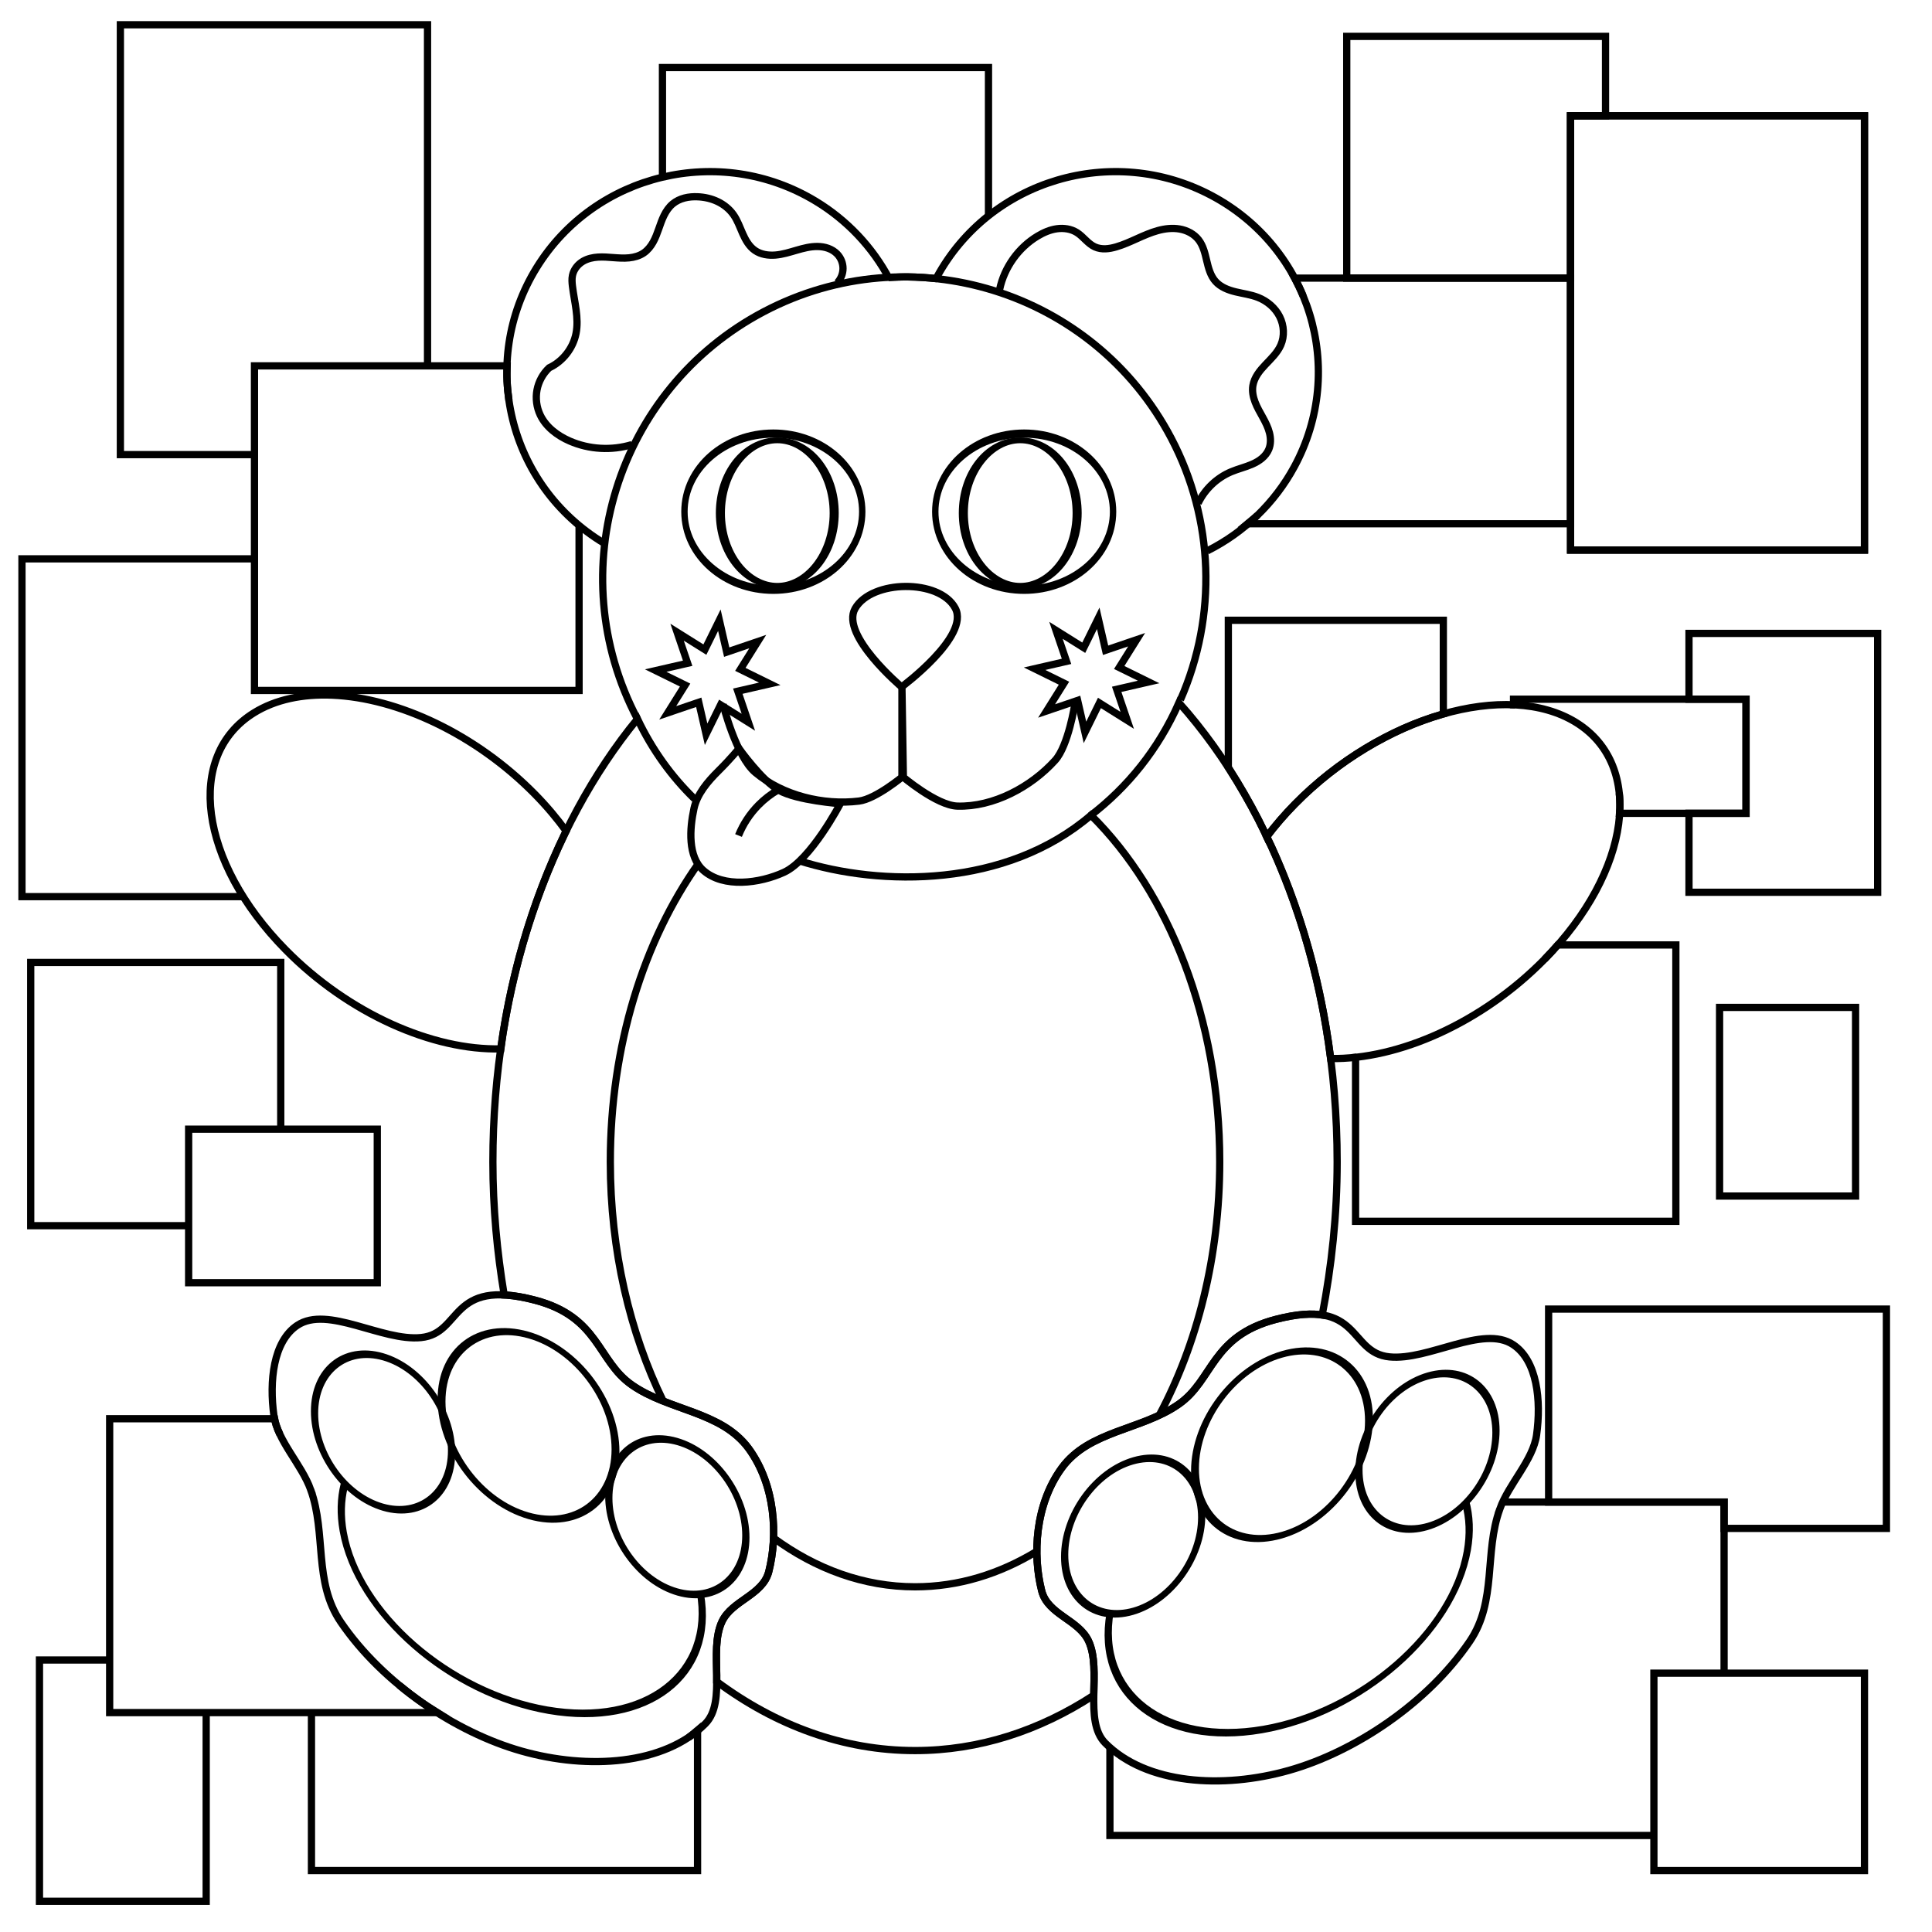 <?xml version="1.0" encoding="UTF-8" standalone="no"?>
<!-- Created with Inkscape (http://www.inkscape.org/) -->

<svg
   xmlns:dc="http://purl.org/dc/elements/1.1/"
   xmlns:cc="http://creativecommons.org/ns#"
   xmlns:rdf="http://www.w3.org/1999/02/22-rdf-syntax-ns#"
   xmlns:svg="http://www.w3.org/2000/svg"
   xmlns="http://www.w3.org/2000/svg"
   xmlns:sodipodi="http://sodipodi.sourceforge.net/DTD/sodipodi-0.dtd"
   xmlns:inkscape="http://www.inkscape.org/namespaces/inkscape"
   width="800"
   height="800"
   id="svg2"
   version="1.1"
   inkscape:version="0.48.4 r9939"
   sodipodi:docname="svg5.svg">
  <defs
     id="defs4">
    <inkscape:path-effect
       effect="spiro"
       id="path-effect3137"
       is_visible="true" />
    <inkscape:path-effect
       effect="spiro"
       id="path-effect3064"
       is_visible="true" />
    <inkscape:path-effect
       effect="spiro"
       id="path-effect3060"
       is_visible="true" />
    <inkscape:path-effect
       effect="spiro"
       id="path-effect3056"
       is_visible="true" />
    <inkscape:path-effect
       effect="spiro"
       id="path-effect3052"
       is_visible="true" />
    <inkscape:path-effect
       effect="skeletal"
       id="path-effect3048"
       is_visible="true"
       pattern="M 0,0 0,10 10,5 z"
       copytype="single_stretched"
       prop_scale="1"
       scale_y_rel="false"
       spacing="0"
       normal_offset="0"
       tang_offset="0"
       prop_units="false"
       vertical_pattern="false"
       fuse_tolerance="0" />
    <inkscape:path-effect
       effect="spiro"
       id="path-effect3046"
       is_visible="true" />
    <inkscape:path-effect
       fuse_tolerance="0"
       vertical_pattern="false"
       prop_units="false"
       tang_offset="0"
       normal_offset="0"
       spacing="0"
       scale_y_rel="false"
       prop_scale="1"
       copytype="single_stretched"
       pattern="m 691.993,229.857 10,5 0,-10 z"
       is_visible="true"
       id="path-effect3212"
       effect="skeletal" />
    <inkscape:path-effect
       is_visible="true"
       id="path-effect3210"
       effect="spiro" />
    <inkscape:path-effect
       effect="skeletal"
       id="path-effect3206"
       is_visible="true"
       pattern="m 708.002,220.252 10,5 0,-10 z"
       copytype="single_stretched"
       prop_scale="1"
       scale_y_rel="false"
       spacing="0"
       normal_offset="0"
       tang_offset="0"
       prop_units="false"
       vertical_pattern="false"
       fuse_tolerance="0" />
    <inkscape:path-effect
       effect="spiro"
       id="path-effect3204"
       is_visible="true" />
    <inkscape:path-effect
       effect="skeletal"
       id="path-effect3200"
       is_visible="true"
       pattern="m 691.459,218.117 10,5 0,-10 z"
       copytype="single_stretched"
       prop_scale="1"
       scale_y_rel="false"
       spacing="0"
       normal_offset="0"
       tang_offset="0"
       prop_units="false"
       vertical_pattern="false"
       fuse_tolerance="0" />
    <inkscape:path-effect
       effect="spiro"
       id="path-effect3198"
       is_visible="true" />
    <inkscape:path-effect
       effect="skeletal"
       id="path-effect3194"
       is_visible="true"
       pattern="m 695.728,221.319 10,5 0,-10 z"
       copytype="single_stretched"
       prop_scale="1"
       scale_y_rel="false"
       spacing="0"
       normal_offset="0"
       tang_offset="0"
       prop_units="false"
       vertical_pattern="false"
       fuse_tolerance="0" />
    <inkscape:path-effect
       effect="spiro"
       id="path-effect3192"
       is_visible="true" />
    <inkscape:path-effect
       effect="skeletal"
       id="path-effect3188"
       is_visible="true"
       pattern="m 699.997,219.718 10,5 0,-10 z"
       copytype="single_stretched"
       prop_scale="1"
       scale_y_rel="false"
       spacing="0"
       normal_offset="0"
       tang_offset="0"
       prop_units="false"
       vertical_pattern="false"
       fuse_tolerance="0" />
    <inkscape:path-effect
       effect="spiro"
       id="path-effect3186"
       is_visible="true" />
    <inkscape:path-effect
       effect="skeletal"
       id="path-effect3182"
       is_visible="true"
       pattern="m 699.464,223.453 10,5 0,-10 z"
       copytype="single_stretched"
       prop_scale="1"
       scale_y_rel="false"
       spacing="0"
       normal_offset="0"
       tang_offset="0"
       prop_units="false"
       vertical_pattern="false"
       fuse_tolerance="0" />
    <inkscape:path-effect
       effect="spiro"
       id="path-effect3180"
       is_visible="true" />
    <inkscape:path-effect
       effect="skeletal"
       id="path-effect3176"
       is_visible="true"
       pattern="m 695.728,221.319 10,5 0,-10 z"
       copytype="single_stretched"
       prop_scale="1"
       scale_y_rel="false"
       spacing="0"
       normal_offset="0"
       tang_offset="0"
       prop_units="false"
       vertical_pattern="false"
       fuse_tolerance="0" />
    <inkscape:path-effect
       effect="spiro"
       id="path-effect3174"
       is_visible="true" />
    <inkscape:path-effect
       effect="skeletal"
       id="path-effect3170"
       is_visible="true"
       pattern="m 705.863,229.054 10,5 0,-10 z"
       copytype="single_stretched"
       prop_scale="1"
       scale_y_rel="false"
       spacing="0"
       normal_offset="0"
       tang_offset="0"
       prop_units="false"
       vertical_pattern="false"
       fuse_tolerance="0" />
    <inkscape:path-effect
       effect="spiro"
       id="path-effect3168"
       is_visible="true" />
    <inkscape:path-effect
       effect="skeletal"
       id="path-effect3164"
       is_visible="true"
       pattern="m 692.527,232.525 10,5 0,-10 z"
       copytype="single_stretched"
       prop_scale="1"
       scale_y_rel="false"
       spacing="0"
       normal_offset="0"
       tang_offset="0"
       prop_units="false"
       vertical_pattern="false"
       fuse_tolerance="0" />
    <inkscape:path-effect
       effect="spiro"
       id="path-effect3162"
       is_visible="true" />
    <inkscape:path-effect
       effect="skeletal"
       id="path-effect3158"
       is_visible="true"
       pattern="m 709.069,242.131 10,5 0,-10 z"
       copytype="single_stretched"
       prop_scale="1"
       scale_y_rel="false"
       spacing="0"
       normal_offset="0"
       tang_offset="0"
       prop_units="false"
       vertical_pattern="false"
       fuse_tolerance="0" />
    <inkscape:path-effect
       effect="spiro"
       id="path-effect3156"
       is_visible="true" />
    <inkscape:path-effect
       effect="skeletal"
       id="path-effect3152"
       is_visible="true"
       pattern="m 682.921,208.512 10,5 0,-10 z"
       copytype="single_stretched"
       prop_scale="1"
       scale_y_rel="false"
       spacing="0"
       normal_offset="0"
       tang_offset="0"
       prop_units="false"
       vertical_pattern="false"
       fuse_tolerance="0" />
    <inkscape:path-effect
       effect="spiro"
       id="path-effect3150"
       is_visible="true" />
    <inkscape:path-effect
       effect="skeletal"
       id="path-effect3146"
       is_visible="true"
       pattern="m 699.997,222.92 10,5 0,-10 z"
       copytype="single_stretched"
       prop_scale="1"
       scale_y_rel="false"
       spacing="0"
       normal_offset="0"
       tang_offset="0"
       prop_units="false"
       vertical_pattern="false"
       fuse_tolerance="0" />
    <inkscape:path-effect
       effect="spiro"
       id="path-effect3144"
       is_visible="true" />
    <inkscape:path-effect
       effect="skeletal"
       id="path-effect3140"
       is_visible="true"
       pattern="m 695.728,221.319 10,5 0,-10 z"
       copytype="single_stretched"
       prop_scale="1"
       scale_y_rel="false"
       spacing="0"
       normal_offset="0"
       tang_offset="0"
       prop_units="false"
       vertical_pattern="false"
       fuse_tolerance="0" />
    <inkscape:path-effect
       effect="spiro"
       id="path-effect3138"
       is_visible="true" />
    <inkscape:path-effect
       effect="skeletal"
       id="path-effect3134"
       is_visible="true"
       pattern="m 696.796,228.79 10,5 0,-10 z"
       copytype="single_stretched"
       prop_scale="1"
       scale_y_rel="false"
       spacing="0"
       normal_offset="0"
       tang_offset="0"
       prop_units="false"
       vertical_pattern="false"
       fuse_tolerance="0" />
    <inkscape:path-effect
       effect="spiro"
       id="path-effect3132"
       is_visible="true" />
    <inkscape:path-effect
       effect="skeletal"
       id="path-effect3128"
       is_visible="true"
       pattern="m 691.993,213.848 10,5 0,-10 z"
       copytype="single_stretched"
       prop_scale="1"
       scale_y_rel="false"
       spacing="0"
       normal_offset="0"
       tang_offset="0"
       prop_units="false"
       vertical_pattern="false"
       fuse_tolerance="0" />
    <inkscape:path-effect
       effect="spiro"
       id="path-effect3126"
       is_visible="true" />
    <inkscape:path-effect
       effect="skeletal"
       id="path-effect3122"
       is_visible="true"
       pattern="M 0,5 10,10 10,0 z"
       copytype="single_stretched"
       prop_scale="1"
       scale_y_rel="false"
       spacing="0"
       normal_offset="0"
       tang_offset="0"
       prop_units="false"
       vertical_pattern="false"
       fuse_tolerance="0" />
    <inkscape:path-effect
       effect="spiro"
       id="path-effect3120"
       is_visible="true" />
    <inkscape:path-effect
       effect="skeletal"
       id="path-effect3116"
       is_visible="true"
       pattern="M 0,5 10,10 10,0 z"
       copytype="single_stretched"
       prop_scale="1"
       scale_y_rel="false"
       spacing="0"
       normal_offset="0"
       tang_offset="0"
       prop_units="false"
       vertical_pattern="false"
       fuse_tolerance="0" />
    <inkscape:path-effect
       effect="spiro"
       id="path-effect3114"
       is_visible="true" />
    <inkscape:path-effect
       effect="skeletal"
       id="path-effect3110"
       is_visible="true"
       pattern="M 0,0 0,10 10,5 z"
       copytype="single_stretched"
       prop_scale="1"
       scale_y_rel="false"
       spacing="0"
       normal_offset="0"
       tang_offset="0"
       prop_units="false"
       vertical_pattern="false"
       fuse_tolerance="0" />
    <inkscape:path-effect
       effect="spiro"
       id="path-effect3108"
       is_visible="true" />
  </defs>
  <sodipodi:namedview
     id="base"
     pagecolor="#ffffff"
     bordercolor="#666666"
     borderopacity="1.0"
     inkscape:pageopacity="0.0"
     inkscape:pageshadow="2"
     inkscape:zoom="0.675"
     inkscape:cx="400"
     inkscape:cy="400"
     inkscape:document-units="px"
     inkscape:current-layer="layer1"
     showgrid="false"
     showguides="true"
     inkscape:guide-bbox="true"
     inkscape:snap-grids="true"
     inkscape:window-width="1366"
     inkscape:window-height="718"
     inkscape:window-x="0"
     inkscape:window-y="0"
     inkscape:window-maximized="1">
    <inkscape:grid
       type="xygrid"
       id="grid2997"
       empspacing="5"
       visible="true"
       enabled="true"
       snapvisiblegridlinesonly="true" />
  </sodipodi:namedview>
  <g
     inkscape:label="Layer 1"
     inkscape:groupmode="layer"
     id="layer1"
     transform="translate(0,-252.362)">
    <path
       style="fill:none;stroke:#000000;stroke-width:3"
       d="m 177.031,403.862 0,-141.25 -127.188,0 0,178 55.531,0"
       id="rect3278" />
    <path
       style="fill:none;stroke:#000000;stroke-width:3"
       d="m 520.625,465.8 c -1.292,1.248 -2.785,2.274 -4.156,3.438 l 133.875,0 0,-101.719 -114.281,0 c 0.035,0.066 0.09,0.122 0.125,0.188 1.257,2.357 2.386,4.76 3.406,7.219"
       id="path3288" />
    <rect
       y="669.508"
       x="712.041"
       height="78.112"
       width="56.314"
       id="rect3282"
       style="fill:none;stroke:#000000;stroke-width:3" />
    <path
       style="fill:none;stroke:#000000;stroke-width:3"
       d="m 459.594,975.706 0,36.687 225.25,0"
       id="path3084" />
    <path
       style="fill:none;stroke:#000000;stroke-width:3"
       d="m 713.906,945.175 0,-70.844 -91.469,0"
       id="path3144" />
    <rect
       y="719.931"
       x="78.112"
       height="63.58"
       width="78.112"
       id="rect3286"
       style="fill:none;stroke:#000000;stroke-width:3" />
    <path
       style="fill:none;stroke:#000000;stroke-width:3"
       d="m 105.375,483.768 -96.281,0 0,139.875 91.625,0"
       id="path3251" />
    <rect
       y="300.304"
       x="650.33"
       height="179.84"
       width="121.71"
       id="rect3290"
       style="fill:none;stroke:#000000;stroke-width:3" />
    <path
       style="fill:none;stroke:#000000;stroke-width:3"
       d="m 561.781,690.143 c -0.16,0.018 -0.309,0.014 -0.469,0.031 l 0,67.906 132.625,0 0,-114.438 -48.906,0 c -1.742,1.985 -3.524,3.959 -5.438,5.906"
       id="path3160" />
    <path
       style="fill:none;stroke:#000000;stroke-width:3"
       d="m 128.969,961.518 0,65.406 159.875,0 0,-58.188 c -1.256,1.041 -2.407,2.186 -3.781,3.094"
       id="path3139" />
    <path
       style="fill:none;stroke:#000000;stroke-width:3"
       d="m 115.875,846.237 c -0.601,-1.274 -1.111,-2.525 -1.531,-3.812 -0.279,-0.855 -0.447,-1.731 -0.625,-2.594 l -68.312,0 0,121.688 135.781,0 c -2.104,-1.322 -4.228,-2.595 -6.281,-4.031 -3.279,-2.293 -6.464,-4.72 -9.562,-7.281"
       id="path3134" />
    <path
       style="fill:none;stroke:#000000;stroke-width:3"
       d="m 409.312,341.152 0,-60.821 -135,0 0,45.406"
       id="path3097" />
    <path
       style="fill:none;stroke:#000000;stroke-width:3"
       d="m 367.906,367.3 c 2.703,-0.14 5.399,-0.317 8.094,-0.281 4.027,0.054 8.046,0.31 12.031,0.75"
       id="rect3298" />
    <path
       style="fill:none;stroke:#000000;stroke-width:3"
       d="m 670.5,580.737 c 0.211,2.038 0.293,4.146 0.25,6.281 -0.014,0.695 -0.115,1.421 -0.156,2.125 l 52.406,0 0,-47.25 -96.281,0 0,2.344 c 0.236,0.01 0.484,-0.013 0.719,0"
       id="path3165" />
    <path
       style="fill:none;stroke:#000000;stroke-width:3"
       d="m 597.656,548.018 0,-38.812 -89.031,0 0,61 c 0.144,0.223 0.294,0.433 0.438,0.656 2.134,3.317 4.185,6.742 6.188,10.219 2.003,3.477 3.946,7.027 5.812,10.656 1.198,2.329 2.298,4.736 3.438,7.125 1.727,-2.291 3.553,-4.555 5.5,-6.812 1.947,-2.258 4.016,-4.508 6.188,-6.719 2.235,-2.275 4.521,-4.457 6.875,-6.562 2.354,-2.106 4.766,-4.131 7.219,-6.062 2.452,-1.931 4.968,-3.781 7.5,-5.531 2.532,-1.751 5.096,-3.404 7.688,-4.969 2.591,-1.565 5.212,-3.033 7.844,-4.406 2.631,-1.373 5.254,-2.668 7.906,-3.844 2.652,-1.176 5.316,-2.246 7.969,-3.219 2.653,-0.973 5.303,-1.83 7.938,-2.594 0.178,-0.052 0.354,-0.074 0.531,-0.125 z"
       id="path3153" />
    <path
       style="fill:none;stroke:#000000;stroke-width:3"
       d="m 116.25,719.925 0,-69.031 -103.531,0 0,109 65.406,0"
       id="rect3304" />
    <rect
       y="945.185"
       x="684.845"
       height="81.745"
       width="87.195"
       id="rect3306"
       style="fill:none;stroke:#000000;stroke-width:3" />
    <path
       style="fill:none;stroke:#000000;stroke-width:3"
       d="m 210.75,418.143 c -0.381,-2.631 -0.657,-5.276 -0.781,-7.938 -0.099,-2.111 -0.034,-4.225 0.031,-6.344 l 5e-5,0 -104.625,0 0,134.406 134.406,0 0,-68.469"
       id="path3182" />
    <path
       style="fill:none;stroke:#000000;stroke-width:3"
       d="m 45.406,939.737 -29.062,0 0,99.906 69.031,0 0,-78.125"
       id="path3263" />
    <path
       style="fill:none;stroke:#000000;stroke-width:3"
       d="m 641.25,794.425 0,79.906 72.656,0 0,10.906 67.219,0 0,-90.812 -139.875,0 z"
       id="rect3314" />
    <path
       style="fill:none;stroke:#000000;stroke-width:3"
       d="m 699.375,514.643 0,27.25 23.625,0 0,47.25 -23.625,0 0,32.688 78.125,0 0,-107.188 -78.125,0 z"
       id="rect3316" />
    <path
       style="fill:none;stroke:#000000;stroke-width:3;stroke-linecap:butt;stroke-linejoin:miter;stroke-opacity:1"
       inkscape:path-effect="#path-effect3060"
       inkscape:original-d="m 413.93563,372.14449 c 5.80942,-7.34329 10.30716,-16.35072 15.694,-22.00453 0.74012,-0.74012 13.97844,-3.79934 16.2963,-1.48148 2.17499,2.17499 3.63437,4.0394 7.4074,5.92592 1.87772,0.93886 6.74344,0 8.88889,0 3.88045,0 24.3478,-8.91104 34.07408,-2.96296 5.3003,3.24138 1.82569,7.34082 7.02278,17.26496 2.37714,4.00665 13.00192,2.38849 17.62109,6.63817 5.36603,4.9368 9.96871,12.48952 9.38746,19.75783 -0.54051,6.75887 -10.32604,10.08098 -11.53845,16.75215 -1.62279,8.92925 11.0929,21.03553 6.56694,26.42271 -3.0723,3.33964 -13.88827,2.92608 -15.53909,9.24923 -2.0688,7.92418 -5.58439,-3.14721 -13.69769,13.02532"
       id="path3058"
       d="m 413.936,372.144 c 1.927,-9.064 7.752,-17.23 15.694,-22.005 2.463,-1.48 5.153,-2.657 7.999,-3.052 2.846,-0.396 5.866,0.039 8.297,1.571 1.343,0.846 2.465,1.992 3.611,3.09 1.146,1.098 2.354,2.174 3.796,2.836 1.376,0.631 2.916,0.856 4.43,0.802 1.513,-0.054 3.006,-0.377 4.459,-0.802 5.893,-1.721 11.212,-5.085 17.128,-6.725 2.958,-0.82 6.085,-1.196 9.109,-0.669 3.024,0.526 5.943,2.016 7.837,4.432 1.936,2.469 2.659,5.645 3.38,8.698 0.72,3.053 1.556,6.225 3.643,8.567 2.121,2.378 5.26,3.578 8.357,4.327 3.097,0.75 6.3,1.143 9.264,2.311 3.791,1.493 7.102,4.301 8.937,7.939 1.835,3.638 2.101,8.094 0.451,11.819 -1.391,3.138 -3.968,5.561 -6.33,8.052 -1.181,1.245 -2.327,2.535 -3.265,3.972 -0.938,1.438 -1.665,3.035 -1.943,4.728 -0.379,2.307 0.093,4.685 0.93,6.867 0.837,2.182 2.03,4.207 3.157,6.254 1.127,2.048 2.203,4.152 2.776,6.418 0.573,2.266 0.613,4.73 -0.296,6.883 -0.605,1.432 -1.608,2.675 -2.795,3.679 -1.187,1.004 -2.555,1.776 -3.976,2.406 -2.842,1.259 -5.903,1.959 -8.769,3.165 -5.936,2.498 -10.904,7.223 -13.698,13.025" />
    <path
       style="fill:none;stroke:#000000;stroke-width:3"
       d="m 289.094,610.081 c -22.458,31.74 -36.375,75.252 -36.375,123.375 0,36.742 8.099,70.846 21.906,99.062"
       id="path3195" />
    <path
       style="fill:none;stroke:#000000;stroke-width:3"
       d="m 320.25,889.175 c 17.532,12.867 37.469,20.25 58.656,20.25 17.968,0 35.031,-5.311 50.5,-14.75"
       id="path3193" />
    <path
       style="fill:none;stroke:#000000;stroke-width:3"
       d="m 480.062,838.3 c 15.633,-29.302 25,-65.504 25,-104.844 0,-59.303 -21.086,-111.647 -53.312,-143.531 -35.187,30.136 -86.899,29.625 -120.875,18.844"
       id="path3085" />
    <path
       style="fill:none;stroke:#000000;stroke-width:3;stroke-linecap:butt;stroke-linejoin:miter;stroke-opacity:1"
       inkscape:path-effect="#path-effect3064"
       inkscape:original-d="m 346.66667,369.47646 c 0,-2.12197 2.74997,-9.05696 0,-11.92909 -7.86239,-8.21167 -25.15941,2.61608 -34.07408,-1.48149 -5.08076,-2.71138 -9.22459,-8.24367 -8.88889,-14.81481 0,-8.09844 -7.17452,-7.40741 -14.81481,-7.40741 -4.63409,0 -7.52635,0.76378 -10.37037,2.96296 -6.21351,4.8047 -6.16438,14.59998 -11.96581,20.29915 -2.30609,2.30608 -24.60493,3.17141 -25.07123,3.40456 -1.46867,0.73434 -3.18733,4.66882 -4.44444,5.92592 -0.74074,0.74074 0.74074,3.70371 0,4.44445 -6.78061,6.78061 5.30901,11.91759 1.48148,19.57265 -1.0243,2.0486 -10.35626,13.43318 -11.1396,14.21652 -3.02481,-0.44351 -4.85898,16.03483 -3.67522,19.54416 0.31233,0.93697 11.49536,10.07085 12.19374,10.76923 8.3083,8.3083 17.00456,-2.91631 25.7841,1.47346"
       id="path3062"
       d="m 346.667,369.476 c 1.524,-1.582 2.405,-3.767 2.405,-5.965 0,-2.197 -0.881,-4.382 -2.405,-5.965 -1.032,-1.071 -2.336,-1.863 -3.734,-2.368 -1.398,-0.506 -2.889,-0.731 -4.376,-0.751 -2.974,-0.04 -5.895,0.725 -8.75,1.555 -2.856,0.83 -5.718,1.735 -8.681,1.988 -2.963,0.252 -6.091,-0.208 -8.533,-1.905 -2.391,-1.661 -3.886,-4.317 -5.065,-6.98 -1.179,-2.663 -2.142,-5.458 -3.824,-7.835 -1.651,-2.334 -3.954,-4.179 -6.533,-5.414 -2.579,-1.235 -5.426,-1.869 -8.282,-1.994 -1.838,-0.08 -3.694,0.05 -5.475,0.513 -1.781,0.463 -3.486,1.268 -4.895,2.45 -1.528,1.282 -2.672,2.971 -3.557,4.758 -0.885,1.788 -1.526,3.683 -2.189,5.565 -0.662,1.881 -1.352,3.764 -2.325,5.505 -0.973,1.741 -2.247,3.348 -3.895,4.471 -1.775,1.209 -3.91,1.807 -6.046,2.024 -2.136,0.217 -4.292,0.073 -6.433,-0.091 -2.141,-0.164 -4.29,-0.349 -6.433,-0.212 -2.143,0.137 -4.299,0.611 -6.159,1.684 -2.204,1.271 -3.937,3.433 -4.444,5.926 -0.297,1.458 -0.179,2.967 0,4.444 0.792,6.531 2.754,13.119 1.481,19.573 -1.209,6.13 -5.477,11.577 -11.14,14.217 -2.582,2.428 -4.367,5.69 -5.022,9.173 -0.655,3.483 -0.176,7.171 1.347,10.371 2.382,5.004 7.114,8.556 12.194,10.769 8.059,3.512 17.377,4.044 25.784,1.473" />
    <path
       sodipodi:type="arc"
       style="fill:none;stroke:#000000;stroke-width:4.333"
       id="path3039"
       sodipodi:cx="-472"
       sodipodi:cy="467.36218"
       sodipodi:rx="108"
       sodipodi:ry="85"
       d="m -365.153,454.974 c 8.693,46.443 -32.097,89.639 -91.107,96.48 -59.01,6.842 -113.894,-25.261 -122.587,-71.704 -1.725,-9.218 -1.513,-18.597 0.628,-27.761"
       transform="matrix(0.692,0.199,0,0.692,542.675,669.719)"
       sodipodi:start="6.1369229"
       sodipodi:end="9.6066382"
       sodipodi:open="true" />
    <path
       sodipodi:type="arc"
       style="fill:none;stroke:#000000;stroke-width:4.333"
       id="path3041"
       sodipodi:cx="-555"
       sodipodi:cy="413.36218"
       sodipodi:rx="41"
       sodipodi:ry="45"
       d="m -514,413.362 c 0,24.853 -18.356,45 -41,45 -22.644,0 -41,-20.147 -41,-45 0,-24.853 18.356,-45 41,-45 22.644,0 41,20.147 41,45 z"
       transform="matrix(0.692,0.199,0,0.692,542.675,669.719)" />
    <path
       sodipodi:type="arc"
       style="fill:none;stroke:#000000;stroke-width:4.877"
       id="path3043"
       sodipodi:cx="-460"
       sodipodi:cy="368.36218"
       sodipodi:rx="54"
       sodipodi:ry="66"
       d="m -406,368.362 c 0,36.451 -24.177,66 -54,66 -29.823,0 -54,-29.549 -54,-66 0,-36.451 24.177,-66 54,-66 29.823,0 54,29.549 54,66 z"
       transform="matrix(0.667,0.192,0,0.567,525.67,722.054)" />
    <path
       d="m -514,413.362 c 0,24.853 -18.356,45 -41,45 -22.644,0 -41,-20.147 -41,-45 0,-24.853 18.356,-45 41,-45 22.644,0 41,20.147 41,45 z"
       sodipodi:ry="45"
       sodipodi:rx="41"
       sodipodi:cy="413.36218"
       sodipodi:cx="-555"
       id="path3047"
       style="fill:none;stroke:#000000;stroke-width:4.333"
       sodipodi:type="arc"
       transform="matrix(0.692,0.199,0,0.692,664.528,704.811)" />
    <path
       style="fill:none;stroke:#000000;stroke-width:3;stroke-linecap:butt;stroke-linejoin:miter;stroke-opacity:1"
       d="m 621.035,877.217 c 3.775,-10.491 13.778,-20.248 15.232,-30.696 1.976,-14.196 0.284,-30.747 -9.693,-37.365 -12.593,-8.353 -35.03,6.683 -51.234,5.062 -17.196,-1.72 -11.473,-24.782 -47.079,-15.52 -26.731,6.953 -25.811,25.06 -40.156,35.104 -15.422,10.798 -37.162,10.897 -48.464,26.419 -11.105,15.253 -12.087,35.996 -8.308,50.857 2.511,9.877 15.194,11.879 19.386,20.726 5.753,12.141 -2.209,33.11 6.923,42.316 16.92,17.056 48.461,19.155 76.158,11.3 27.091,-7.682 57.251,-27.674 74.773,-53.381 11.368,-16.678 5.915,-36.626 12.462,-54.822 z"
       id="path3213" />
    <path
       style="fill:none;stroke:#000000;stroke-width:3;stroke-linecap:butt;stroke-linejoin:miter;stroke-opacity:1"
       d="m 128.653,869.217 c -3.775,-10.491 -13.778,-20.248 -15.232,-30.696 -1.976,-14.196 -0.284,-30.747 9.693,-37.365 12.593,-8.353 35.03,6.683 51.234,5.062 17.196,-1.72 11.473,-24.782 47.079,-15.52 26.731,6.953 25.811,25.06 40.156,35.104 15.422,10.798 37.162,10.897 48.464,26.419 11.105,15.253 12.087,35.996 8.308,50.857 -2.511,9.877 -15.194,11.879 -19.386,20.726 -5.753,12.141 2.209,33.11 -6.923,42.316 -16.92,17.056 -48.461,19.155 -76.158,11.3 -27.091,-7.682 -57.251,-27.674 -74.773,-53.381 -11.368,-16.678 -5.915,-36.626 -12.462,-54.822 z"
       id="path3211" />
    <path
       style="fill:none;stroke:#000000;stroke-width:3;stroke-linecap:butt;stroke-linejoin:miter;stroke-opacity:1"
       d="m 263.934,550.074 c -32.112,-61.039 -8.662,-136.552 52.377,-168.664 61.039,-32.112 136.552,-8.662 168.664,52.377 17.706,33.656 19.112,73.546 3.818,108.365"
       id="path3209" />
    <path
       style="fill:none;stroke:#000000;stroke-width:3;stroke-linecap:butt;stroke-linejoin:miter;stroke-opacity:1"
       d="m 250.143,477.3 c -39.601,-23.877 -52.115,-74.955 -27.95,-114.085 24.165,-39.13 75.858,-51.494 115.459,-27.617 13.001,7.839 23.6,19.022 30.664,32.354"
       id="path3207" />
    <path
       style="fill:none;stroke:#000000;stroke-width:3;stroke-linecap:butt;stroke-linejoin:miter;stroke-opacity:1"
       d="m 387.856,367.249 c 21.91,-40.405 72.821,-55.61 113.713,-33.961 40.892,21.649 56.28,71.954 34.37,112.36 -8.125,14.984 -20.711,27.142 -36.055,34.829"
       id="path3205" />
    <path
       style="fill:none;stroke:#000000;stroke-width:3;stroke-linecap:butt;stroke-linejoin:miter;stroke-opacity:1"
       d="m 287.594,583.175 c -9.392,-9.13 -17.452,-20.155 -23.625,-33.125 -36.626,44.688 -59.875,110.202 -59.875,183.406 0,19.003 1.738,37.405 4.688,55.156 0.382,0.019 0.697,7.8e-4 1.094,0.031 1.642,0.126 3.426,0.348 5.344,0.688 1.918,0.339 3.993,0.796 6.219,1.375 3.341,0.869 6.251,1.914 8.812,3.094 2.561,1.18 4.77,2.49 6.719,3.906 1.948,1.416 3.622,2.923 5.125,4.5 1.503,1.577 2.836,3.212 4.062,4.875 2.452,3.326 4.526,6.75 6.875,9.969 1.174,1.609 2.413,3.186 3.812,4.656 1.4,1.47 2.957,2.838 4.75,4.094 1.928,1.35 3.939,2.527 6.031,3.594 2.092,1.066 4.246,2.021 6.438,2.906 4.383,1.77 8.925,3.28 13.312,4.938 2.194,0.829 4.341,1.703 6.438,2.656 2.097,0.954 4.128,1.976 6.062,3.156 1.934,1.18 3.763,2.522 5.469,4.031 1.706,1.509 3.306,3.185 4.719,5.125 1.388,1.907 2.605,3.913 3.688,5.969 1.082,2.056 2.015,4.183 2.812,6.344 0.797,2.161 1.467,4.372 2,6.594 0.533,2.221 0.928,4.45 1.219,6.688 0.29,2.237 0.463,4.478 0.531,6.688 0.068,2.209 0.039,4.395 -0.094,6.531 -0.133,2.136 -0.374,4.2 -0.688,6.219 -0.313,2.019 -0.715,3.986 -1.188,5.844 -0.314,1.235 -0.78,2.358 -1.375,3.375 -0.595,1.017 -1.321,1.924 -2.125,2.781 -1.608,1.715 -3.558,3.173 -5.562,4.594 -2.004,1.421 -4.057,2.82 -5.875,4.406 -0.909,0.793 -1.747,1.611 -2.5,2.531 -0.753,0.921 -1.414,1.925 -1.938,3.031 -0.719,1.518 -1.212,3.184 -1.562,4.938 -0.351,1.753 -0.554,3.591 -0.656,5.5 -0.205,3.817 -0.034,7.857 0.031,11.812 0.014,0.878 -0.03,1.728 -0.031,2.594 24.5,18.233 52.45,28.594 82.156,28.594 26.457,0 51.525,-8.233 74,-22.906 0.001,-0.095 -0.002,-0.186 0,-0.281 0.065,-3.955 0.237,-7.995 0.031,-11.812 -0.103,-1.909 -0.306,-3.747 -0.656,-5.5 -0.351,-1.753 -0.843,-3.42 -1.562,-4.938 -0.524,-1.106 -1.185,-2.111 -1.938,-3.031 -0.753,-0.921 -1.591,-1.738 -2.5,-2.531 -1.818,-1.586 -3.871,-2.986 -5.875,-4.406 -2.004,-1.421 -3.955,-2.879 -5.562,-4.594 -0.804,-0.857 -1.53,-1.764 -2.125,-2.781 -0.595,-1.017 -1.061,-2.14 -1.375,-3.375 -0.472,-1.858 -0.874,-3.825 -1.188,-5.844 -0.313,-2.019 -0.555,-4.082 -0.688,-6.219 -0.133,-2.136 -0.162,-4.322 -0.094,-6.531 0.068,-2.209 0.241,-4.45 0.531,-6.688 0.29,-2.237 0.685,-4.466 1.219,-6.688 0.533,-2.221 1.203,-4.433 2,-6.594 0.797,-2.161 1.73,-4.288 2.812,-6.344 1.082,-2.056 2.331,-4.062 3.719,-5.969 1.413,-1.94 2.981,-3.616 4.688,-5.125 1.706,-1.509 3.535,-2.851 5.469,-4.031 1.934,-1.18 3.966,-2.203 6.062,-3.156 2.097,-0.954 4.244,-1.828 6.438,-2.656 4.388,-1.657 8.929,-3.167 13.312,-4.938 2.192,-0.885 4.345,-1.84 6.438,-2.906 2.092,-1.066 4.104,-2.244 6.031,-3.594 1.793,-1.255 3.35,-2.624 4.75,-4.094 1.4,-1.47 2.669,-3.047 3.844,-4.656 2.349,-3.219 4.391,-6.643 6.844,-9.969 1.226,-1.663 2.559,-3.298 4.062,-4.875 1.503,-1.577 3.177,-3.084 5.125,-4.5 1.948,-1.416 4.158,-2.726 6.719,-3.906 2.561,-1.18 5.471,-2.225 8.812,-3.094 2.225,-0.579 4.301,-1.036 6.219,-1.375 1.918,-0.339 3.701,-0.561 5.344,-0.688 1.642,-0.126 3.133,-0.155 4.531,-0.094 1.138,0.05 2.161,0.186 3.156,0.344 3.911,-20.259 6.188,-41.454 6.188,-63.438 0,-76.932 -25.59,-145.444 -65.5,-190.125 -8.571,19.42 -21.384,35.041 -36.688,46.781"
       id="path3203" />
    <path
       style="fill:none;stroke:#000000;stroke-width:3;stroke-linecap:butt;stroke-linejoin:miter;stroke-opacity:1"
       d="m 137.594,540.206 c -12.311,-0.524 -23.546,1.803 -32.469,7.344 -28.554,17.732 -22.705,61.601 13.062,98 26.199,26.662 61.154,41.842 89.219,41.125 0.302,-2.157 0.563,-4.333 0.906,-6.469 3.979,-24.932 10.865,-49.101 20.625,-71.781 1.575,-3.654 3.2,-7.255 4.906,-10.781 0.19,-0.393 0.402,-0.765 0.594,-1.156 -3.74,-5.13 -7.991,-10.217 -12.844,-15.156 -24.59,-25.024 -56.917,-39.973 -84,-41.125 z"
       id="path3201" />
    <path
       style="fill:none;stroke:#000000;stroke-width:3;stroke-linecap:butt;stroke-linejoin:miter;stroke-opacity:1"
       d="m 524.5,598.862 c 0.636,1.334 1.32,2.617 1.938,3.969 10.978,24.021 18.321,49.33 22.625,74.75 0.728,4.32 1.377,8.688 1.938,13.094 27.959,0.478 62.587,-14.659 88.594,-41.125 35.768,-36.399 41.616,-80.268 13.062,-98 -28.554,-17.732 -80.701,-2.618 -116.469,33.781 -4.344,4.421 -8.234,8.95 -11.688,13.531 z"
       id="path3090" />
    <path
       transform="matrix(-0.692,0.199,0,0.692,207.013,677.719)"
       d="m -365.148,455.002 c 8.674,46.445 -32.134,89.63 -91.147,96.457 -59.013,6.826 -113.883,-25.291 -122.557,-71.736 -1.836,-9.833 -1.467,-19.844 1.09,-29.576"
       sodipodi:ry="85"
       sodipodi:rx="108"
       sodipodi:cy="467.36218"
       sodipodi:cx="-472"
       id="path3092"
       style="fill:none;stroke:#000000;stroke-width:4.333"
       sodipodi:type="arc"
       sodipodi:start="6.1372511"
       sodipodi:end="9.6287294"
       sodipodi:open="true" />
    <path
       transform="matrix(-0.692,0.199,0,0.692,207.013,677.719)"
       d="m -514,413.362 c 0,24.853 -18.356,45 -41,45 -22.644,0 -41,-20.147 -41,-45 0,-24.853 18.356,-45 41,-45 22.644,0 41,20.147 41,45 z"
       sodipodi:ry="45"
       sodipodi:rx="41"
       sodipodi:cy="413.36218"
       sodipodi:cx="-555"
       id="path3094"
       style="fill:none;stroke:#000000;stroke-width:4.333"
       sodipodi:type="arc" />
    <path
       transform="matrix(-0.667,0.192,0,0.567,224.019,730.054)"
       d="m -406,368.362 c 0,36.451 -24.177,66 -54,66 -29.823,0 -54,-29.549 -54,-66 0,-36.451 24.177,-66 54,-66 29.823,0 54,29.549 54,66 z"
       sodipodi:ry="66"
       sodipodi:rx="54"
       sodipodi:cy="368.36218"
       sodipodi:cx="-460"
       id="path3096"
       style="fill:none;stroke:#000000;stroke-width:4.877"
       sodipodi:type="arc" />
    <path
       transform="matrix(-0.692,0.199,0,0.692,85.16,712.811)"
       sodipodi:type="arc"
       style="fill:none;stroke:#000000;stroke-width:4.333"
       id="path3098"
       sodipodi:cx="-555"
       sodipodi:cy="413.36218"
       sodipodi:rx="41"
       sodipodi:ry="45"
       d="m -514,413.362 c 0,24.853 -18.356,45 -41,45 -22.644,0 -41,-20.147 -41,-45 0,-24.853 18.356,-45 41,-45 22.644,0 41,20.147 41,45 z" />
    <path
       sodipodi:type="arc"
       style="fill:none;stroke:#000000;stroke-width:7.681"
       id="path3100"
       sodipodi:cx="-469"
       sodipodi:cy="299.36218"
       sodipodi:rx="107"
       sodipodi:ry="73"
       d="m -362,299.362 c 0,40.317 -47.906,73 -107,73 -59.094,0 -107,-32.683 -107,-73 0,-40.317 47.906,-73 107,-73 59.094,0 107,32.683 107,73 z"
       transform="matrix(0.344,0,0,0.443,481.56,331.622)" />
    <path
       sodipodi:type="arc"
       style="fill:none;stroke:#000000;stroke-width:5.414"
       id="path3102"
       sodipodi:cx="-460"
       sodipodi:cy="302.36218"
       sodipodi:rx="34"
       sodipodi:ry="68"
       d="m -426,302.362 c 0,37.555 -15.222,68 -34,68 -18.778,0 -34,-30.445 -34,-68 0,-37.555 15.222,-68 34,-68 18.778,0 34,30.445 34,68 z"
       transform="matrix(0.693,0,0,0.443,640.637,330.868)" />
    <path
       transform="matrix(-0.344,0,0,0.443,262.754,331.622)"
       d="m -362,299.362 c 0,40.317 -47.906,73 -107,73 -59.094,0 -107,-32.683 -107,-73 0,-40.317 47.906,-73 107,-73 59.094,0 107,32.683 107,73 z"
       sodipodi:ry="73"
       sodipodi:rx="107"
       sodipodi:cy="299.36218"
       sodipodi:cx="-469"
       id="path3066"
       style="fill:none;stroke:#000000;stroke-width:7.681"
       sodipodi:type="arc" />
    <path
       transform="matrix(-0.693,0,0,0.443,103.677,330.868)"
       d="m -426,302.362 c 0,37.555 -15.222,68 -34,68 -18.778,0 -34,-30.445 -34,-68 0,-37.555 15.222,-68 34,-68 18.778,0 34,30.445 34,68 z"
       sodipodi:ry="68"
       sodipodi:rx="34"
       sodipodi:cy="302.36218"
       sodipodi:cx="-460"
       id="path3068"
       style="fill:none;stroke:#000000;stroke-width:5.414"
       sodipodi:type="arc" />
    <path
       style="fill:none;stroke:#000000;stroke-width:3;stroke-linecap:butt;stroke-linejoin:miter;stroke-opacity:1"
       d="m 354.074,504.37 c 6.818,-12.03 34.998,-12.369 41.481,-0.156 6.166,11.614 -22.222,32.593 -22.222,32.593 0,0 -25.459,-21.497 -19.259,-32.436 z"
       id="path3070" />
    <path
       sodipodi:type="star"
       style="fill:none;fill-opacity:1;stroke:#000000;stroke-width:3"
       id="path3118"
       sodipodi:sides="8"
       sodipodi:cx="74.558151"
       sodipodi:cy="170.13893"
       sodipodi:r1="23.773533"
       sodipodi:r2="11.886766"
       sodipodi:arg1="0.90115738"
       sodipodi:arg2="1.2938565"
       inkscape:flatsided="false"
       inkscape:rounded="0"
       inkscape:randomized="0"
       d="m 89.314,188.778 -11.506,-7.206 -5.996,12.181 -3.041,-13.231 -12.853,4.373 7.206,-11.506 -12.181,-5.996 13.231,-3.041 -4.373,-12.853 11.506,7.206 5.996,-12.181 3.041,13.231 12.853,-4.373 -7.206,11.506 12.181,5.996 -13.231,3.041 z"
       transform="translate(220.568,362.646)"
       inkscape:transform-center-x="0.30347097"
       inkscape:transform-center-y="-1.9796145" />
    <path
       inkscape:transform-center-y="-1.9796145"
       inkscape:transform-center-x="0.30347097"
       transform="translate(377.451,361.869)"
       d="m 89.314,188.778 -11.506,-7.206 -5.996,12.181 -3.041,-13.231 -12.853,4.373 7.206,-11.506 -12.181,-5.996 13.231,-3.041 -4.373,-12.853 11.506,7.206 5.996,-12.181 3.041,13.231 12.853,-4.373 -7.206,11.506 12.181,5.996 -13.231,3.041 z"
       inkscape:randomized="0"
       inkscape:rounded="0"
       inkscape:flatsided="false"
       sodipodi:arg2="1.2938565"
       sodipodi:arg1="0.90115738"
       sodipodi:r2="11.886766"
       sodipodi:r1="23.773533"
       sodipodi:cy="170.13893"
       sodipodi:cx="74.558151"
       sodipodi:sides="8"
       id="path3120"
       style="fill:none;fill-opacity:1;stroke:#000000;stroke-width:3"
       sodipodi:type="star" />
    <path
       style="fill:none;stroke:#000000;stroke-width:3;stroke-linecap:butt;stroke-linejoin:miter;stroke-opacity:1"
       d="m 305.999,562.298 c 0,0 -3.091,3.906 -8.543,9.32 -4.382,4.351 -8.791,9.497 -10.096,15.533 -1.827,8.445 -2.602,19.92 3.883,25.629 8.358,7.358 23.276,5.421 33.396,0.777 11.13,-5.108 23.299,-28.406 23.299,-28.406 0,0 -17.801,-1.282 -25.343,-5.508 -6.981,-3.911 -16.596,-17.345 -16.596,-17.345 z"
       id="path3122" />
    <path
       style="fill:none;stroke:#000000;stroke-width:3;stroke-linecap:butt;stroke-linejoin:miter;stroke-opacity:1"
       d="m 299.403,544.07 c 0,0 5.385,21.469 13.333,28.148 11.374,9.557 28.218,13.666 42.963,11.852 6.978,-0.859 18.368,-10.37 18.368,-10.37 l -0.59,-37.037 0,37.037 c 0,0 14.273,12.201 22.983,12.455 14.883,0.434 30.464,-7.91 40.446,-18.958 5.511,-6.099 8.155,-23.271 8.155,-23.271"
       id="path3072" />
    <path
       style="fill:none;stroke:#000000;stroke-width:3;stroke-linecap:butt;stroke-linejoin:miter;stroke-opacity:1"
       inkscape:path-effect="#path-effect3137"
       inkscape:original-d="m 305.80487,598.32872 c -0.57642,-6.80224 4.85274,-8.90997 8.26572,-12.5927 2.35703,-2.54331 5.71467,-5.82446 8.2381,-6.35213"
       id="path3135"
       d="m 305.805,598.329 c 1.891,-4.687 4.718,-8.993 8.266,-12.593 2.442,-2.477 5.221,-4.621 8.238,-6.352" />
    <rect
       style="fill:none;stroke:#000000;stroke-width:3"
       id="rect3281"
       width="121.71"
       height="179.84"
       x="650.33"
       y="300.304" />
    <path
       style="fill:none;stroke:#000000;stroke-width:3"
       d="m 557.656,267.425 0,100.094 92.688,0 0,-67.219 14.469,0 0,-32.875 -107.156,0 z"
       id="path3283" />
  </g>
</svg>
